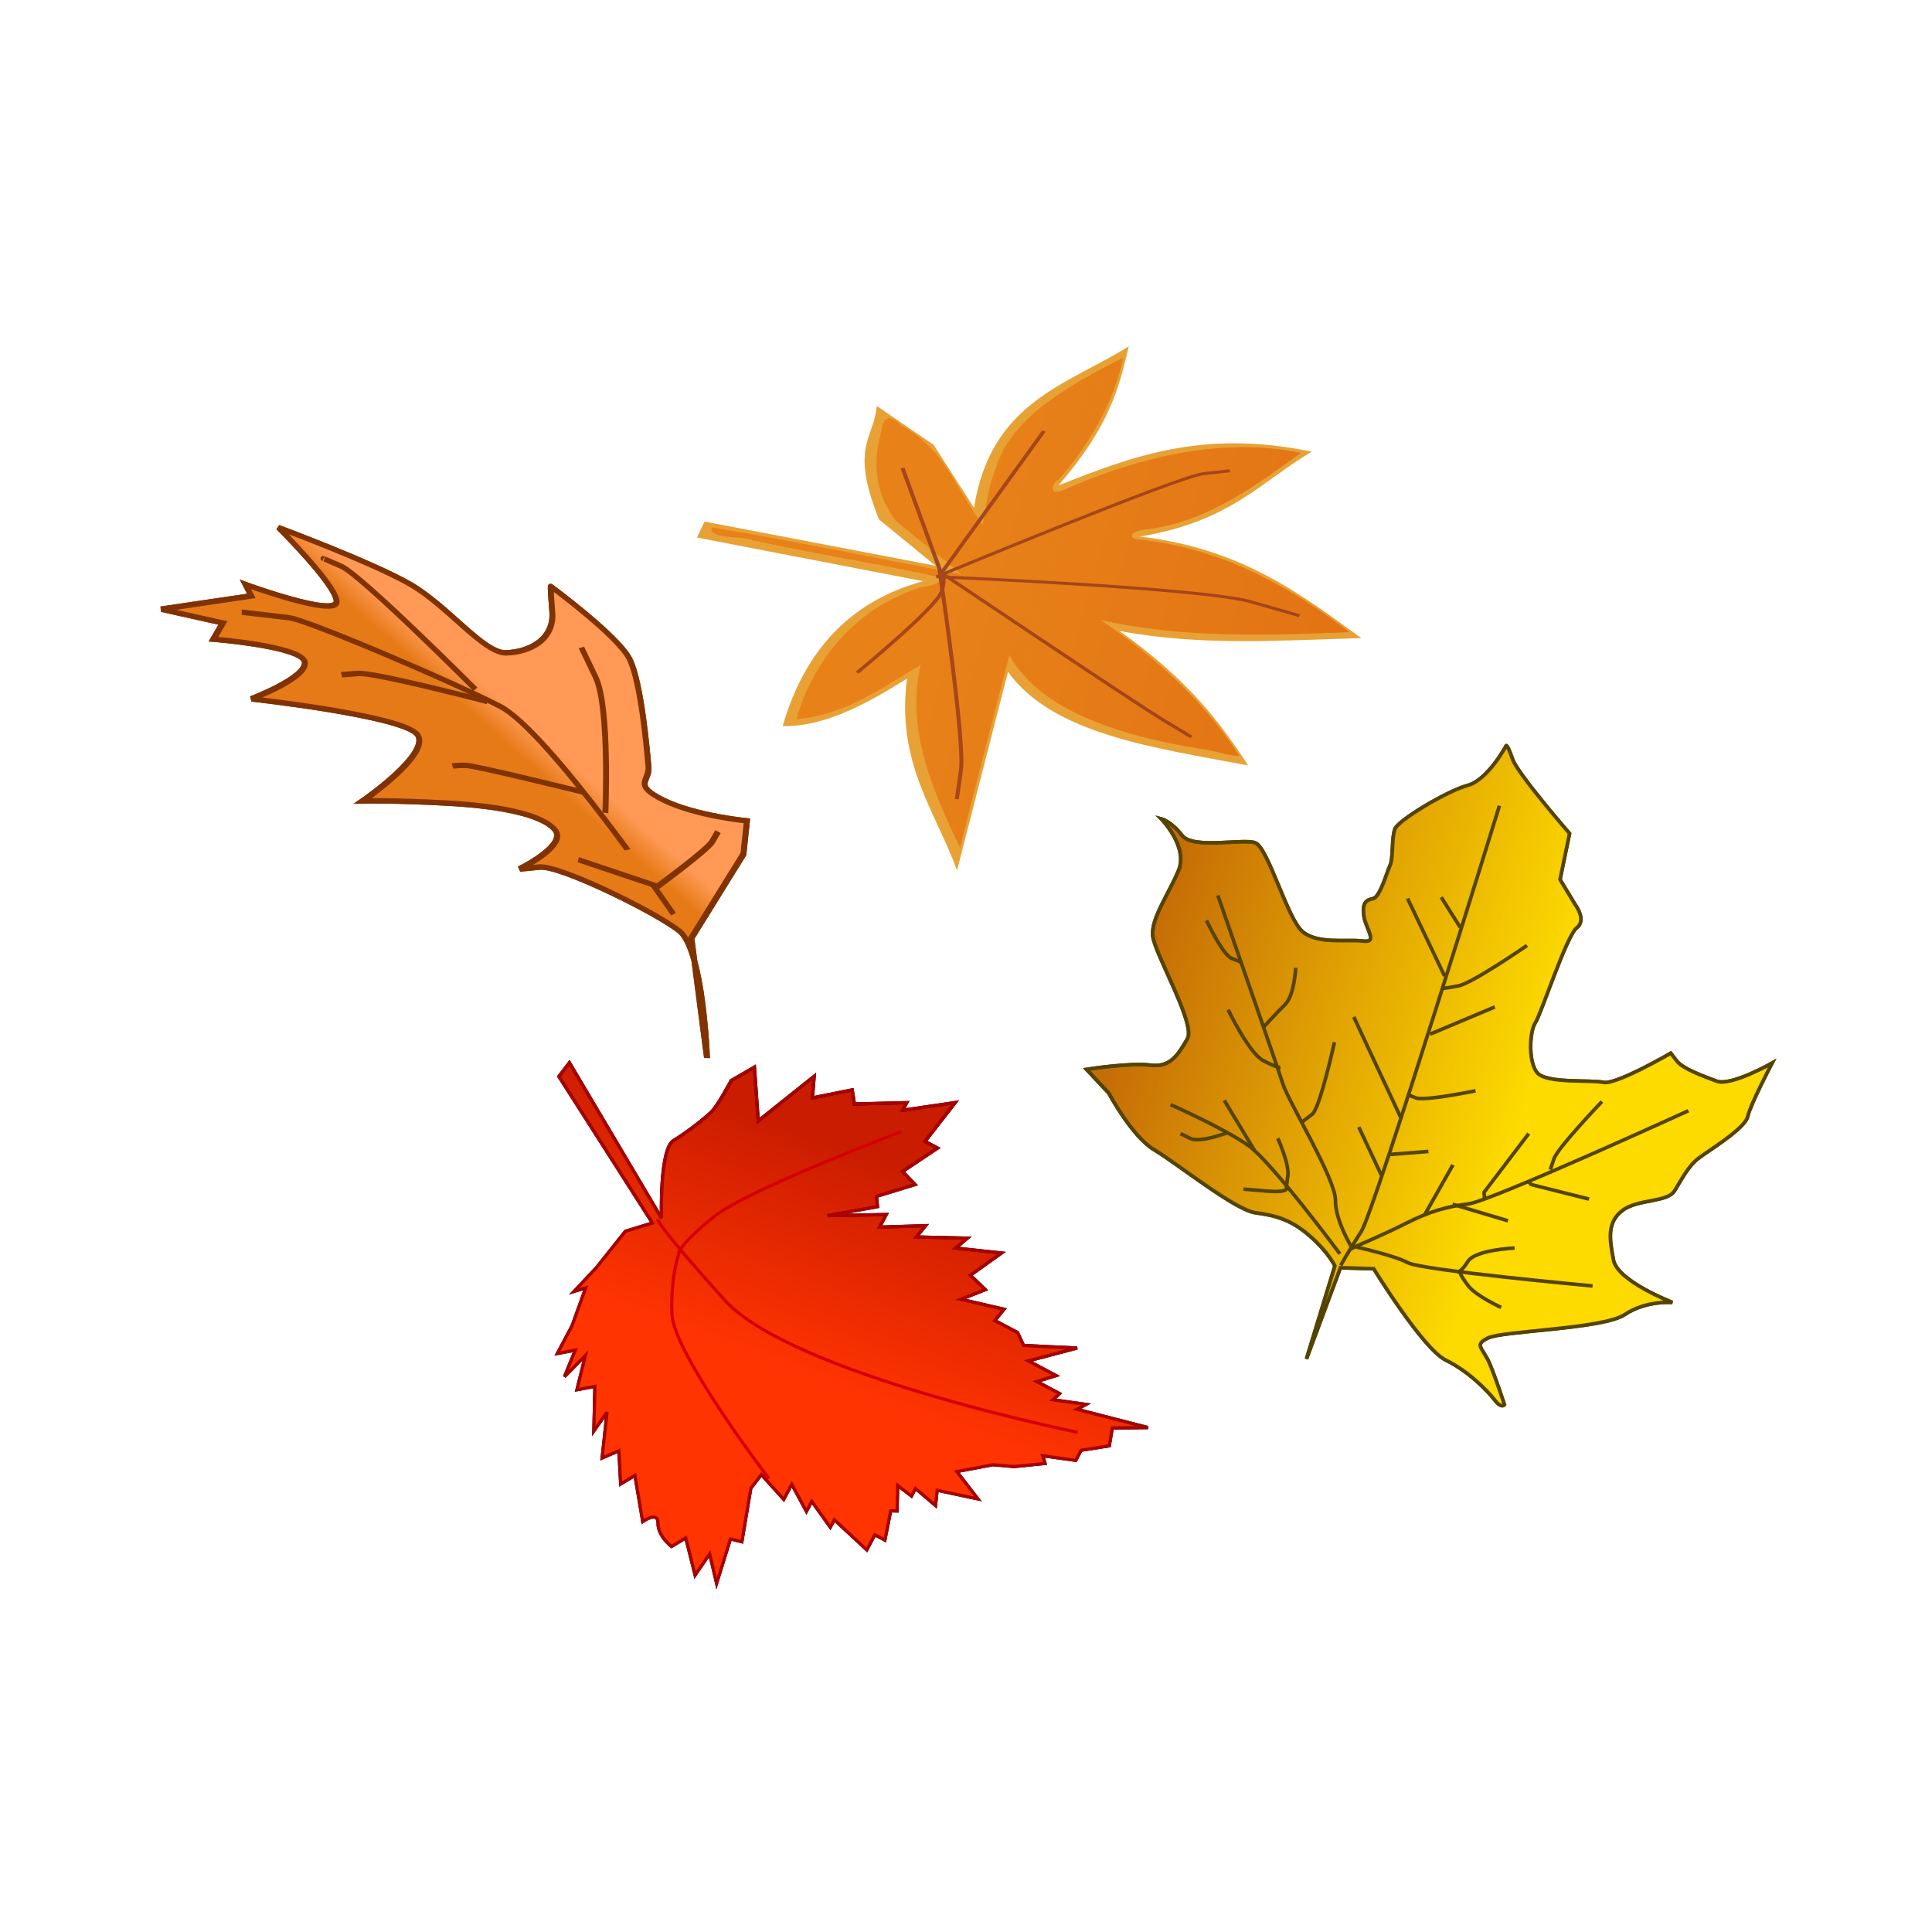 <svg:svg xmlns:dc="http://purl.org/dc/elements/1.1/" xmlns:ns1="http://www.w3.org/1999/xlink" xmlns:ns3="http://creativecommons.org/ns#" xmlns:rdf="http://www.w3.org/1999/02/22-rdf-syntax-ns#" xmlns:svg="http://www.w3.org/2000/svg" height="2178.43" id="svg8641" version="1.1" viewBox="-180.044 -392.467 2178.43 2178.43" width="2178.43">
  <svg:defs id="defs3">
    <svg:linearGradient id="linearGradient12216-4">
      <svg:stop id="stop12218-2" offset="0" style="stop-color:#e67a17" />
      <svg:stop id="stop12220-9" offset="1" style="stop-color:#ff9955" />
    </svg:linearGradient>
    <svg:linearGradient gradientUnits="userSpaceOnUse" id="linearGradient12467" x1="1806.6" x2="1805.3" y1="1405.1" y2="1410.5" ns1:href="#linearGradient12216-4" />
    <svg:filter color-interpolation-filters="sRGB" id="filter11823-0">
      <svg:feGaussianBlur id="feGaussianBlur11825-2" stdDeviation="0.588" />
    </svg:filter>
    <svg:linearGradient gradientUnits="userSpaceOnUse" id="linearGradient12495" x1="351.37" x2="352.27" y1="280.6" y2="167.66" ns1:href="#linearGradient11829-5" />
    <svg:linearGradient id="linearGradient11829-5">
      <svg:stop id="stop11831-3" offset="0" style="stop-color:#b60f12" />
      <svg:stop id="stop11833-1" offset="1" style="stop-color:#b60f12;stop-opacity:0" />
    </svg:linearGradient>
    <svg:linearGradient gradientUnits="userSpaceOnUse" id="linearGradient12535" x1="897.25" x2="825.54" y1="345.14" y2="355">
      <svg:stop id="stop11933-4" offset="0" style="stop-color:#ff3401" />
      <svg:stop id="stop11935-7" offset="1" style="stop-color:#ff3401;stop-opacity:0" />
    </svg:linearGradient>
    <svg:linearGradient gradientUnits="userSpaceOnUse" id="linearGradient12537" x1="1422.5" x2="1330.2" y1="519.03" y2="583.57">
      <svg:stop id="stop12076-90" offset="0" style="stop-color:#fddb00" />
      <svg:stop id="stop12078-8" offset="1" style="stop-color:#fddb00;stop-opacity:0" />
    </svg:linearGradient>
  </svg:defs>
  <svg:g id="g6353" transform="matrix(.431 0 0 .431 -329.67 2779.3)">
    <svg:g id="g5909" transform="matrix(-13.844 -7.948 6.898 -11.845 18812 25661)">
      <svg:g id="g5911" style="stroke:#803300;fill:#dc6b03" transform="translate(103.98 -60.952)">
        <svg:path d="m1749.2 1371.5s9.412 17.479 14.342 18.375c4.93 0.896 22.409-0.448 25.098-2.689l2.689-2.241s-4.93 8.515-1.793 9.86c3.137 1.345 9.86-1.345 17.479-5.826s12.101-7.619 12.101-7.619-5.826 14.342-2.241 16.134c3.586 1.793 26.443-9.86 26.443-9.86s-6.274 8.963-4.482 11.204c1.793 2.241 14.79-4.93 14.79-4.93v3.585l9.86-3.585-11.653 10.756 1.793 1.345s-15.686 3.137-14.342 5.826c1.345 2.689 14.342 6.723 14.342 6.723s-16.134 3.137-23.305 3.137c-7.171 0-16.134-4.482-19.272-2.241-3.137 2.241-5.826 6.723-3.137 11.204 2.689 4.482 2.241 4.034 2.241 4.034s-13.445-1.793-17.031-4.482c-3.586-2.689-10.308-13.894-11.653-16.134-1.345-2.241 0.896-4.482-4.93-4.034-5.826 0.448-13.445 4.482-13.445 4.482l-2.241-5.826 0.448-18.824z" id="path5913" style="stroke:#803300;stroke-width:1px;fill:#dc6b03" />
        <svg:path d="m1765.8 1392.1s32.717 18.375 41.681 17.927c8.964-0.448 34.51-4.034 37.199-5.378l7.171-3.586" id="path5915" style="stroke:#803300;stroke-width:1px;fill:#dc6b03" />
        <svg:path d="m1788.7 1403.7s17.479-5.826 18.824-6.723c1.345-0.896 1.793-1.345 1.793-1.345" id="path5917" style="stroke:#803300;stroke-width:1px;fill:#dc6b03" />
        <svg:path d="m1809.7 1409.6s18.375-5.826 20.616-7.619l2.241-1.793" id="path5919" style="stroke:#803300;stroke-width:1px;fill:#dc6b03" />
        <svg:path d="m1812.4 1410.5s25.546 8.067 29.132 7.619c3.585-0.448 3.137-0.448 3.137-0.448" id="path5921" style="stroke:#803300;stroke-width:1px;fill:#dc6b03" />
        <svg:path d="m1783.8 1402.4s8.067 17.927 12.549 21.512l4.482 3.586" id="path5923" style="stroke:#803300;stroke-width:1px;fill:#dc6b03" />
        <svg:path d="m1766.3 1410v-2.241c0-1.793 4.034-12.549 4.034-12.549l13.445-3.137" id="path5925" style="stroke:#803300;stroke-width:1px;fill:#dc6b03" />
      </svg:g>
      <svg:g id="g5927" style="stroke:#803300;fill:url(#linearGradient12467)" transform="translate(103.98 -60.952)">
        <svg:path d="m1749.2 1371.5s9.412 17.479 14.342 18.375c4.93 0.896 22.409-0.448 25.098-2.689l2.689-2.241s-4.93 8.515-1.793 9.86c3.137 1.345 9.86-1.345 17.479-5.826s12.101-7.619 12.101-7.619-5.826 14.342-2.241 16.134c3.586 1.793 26.443-9.86 26.443-9.86s-6.274 8.963-4.482 11.204c1.793 2.241 14.79-4.93 14.79-4.93v3.585l9.86-3.585-11.653 10.756 1.793 1.345s-15.686 3.137-14.342 5.826c1.345 2.689 14.342 6.723 14.342 6.723s-16.134 3.137-23.305 3.137c-7.171 0-16.134-4.482-19.272-2.241-3.137 2.241-5.826 6.723-3.137 11.204 2.689 4.482 2.241 4.034 2.241 4.034s-13.445-1.793-17.031-4.482c-3.586-2.689-10.308-13.894-11.653-16.134-1.345-2.241 0.896-4.482-4.93-4.034-5.826 0.448-13.445 4.482-13.445 4.482l-2.241-5.826 0.448-18.824z" id="path5929" style="stroke:#803300;stroke-width:1px;fill:url(#linearGradient12467)" />
        <svg:path d="m1765.8 1392.1s32.717 18.375 41.681 17.927c8.964-0.448 34.51-4.034 37.199-5.378l7.171-3.586" id="path5931" style="stroke:#803300;stroke-width:1px;fill:url(#linearGradient12467)" />
        <svg:path d="m1788.7 1403.7s17.479-5.826 18.824-6.723c1.345-0.896 1.793-1.345 1.793-1.345" id="path5933" style="stroke:#803300;stroke-width:1px;fill:url(#linearGradient12467)" />
        <svg:path d="m1809.7 1409.6s18.375-5.826 20.616-7.619l2.241-1.793" id="path5935" style="stroke:#803300;stroke-width:1px;fill:url(#linearGradient12467)" />
        <svg:path d="m1812.4 1410.5s25.546 8.067 29.132 7.619c3.585-0.448 3.137-0.448 3.137-0.448" id="path5937" style="stroke:#803300;stroke-width:1px;fill:url(#linearGradient12467)" />
        <svg:path d="m1783.8 1402.4s8.067 17.927 12.549 21.512l4.482 3.586" id="path5939" style="stroke:#803300;stroke-width:1px;fill:url(#linearGradient12467)" />
        <svg:path d="m1766.3 1410v-2.241c0-1.793 4.034-12.549 4.034-12.549l13.445-3.137" id="path5941" style="stroke:#803300;stroke-width:1px;fill:url(#linearGradient12467)" />
      </svg:g>
    </svg:g>
    <svg:g id="g5461" transform="matrix(5.739 7.487 -7.487 5.739 35.685 -18003)">
      <svg:path d="m1435.1 601.94-14.342-22.857 5.826-7.171s25.994 2.689 32.269-0.448c6.274-3.137 13.894-4.034 17.031-4.034 3.137 0 2.689-1.345 2.689-1.345s-6.274-2.241-11.204-3.585c-4.93-1.345-7.171 0.448-6.274-4.034 0.896-4.482 17.479-26.891 17.927-34.062 0.448-7.171 5.378-12.549 5.378-12.549s-13.894 8.515-19.272 5.826c-5.378-2.689-9.412-4.93-9.412-10.308 0-5.378 5.826-11.204 4.482-14.79-1.345-3.585-3.137-7.171-3.137-10.756 0-3.585 1.345-15.238-0.896-17.927-2.241-2.689-7.619-14.342-7.619-14.342s-1.793 12.997-5.378 15.238c-3.585 2.241-8.515 5.378-11.204 5.378h-2.689s-2.241 17.479-4.93 19.72c-2.689 2.241-9.412 12.997-13.445 12.997-4.034 0-10.308-5.378-11.204-8.067-0.896-2.689-13.894-21.513-13.894-25.098 0-3.585-5.378-3.585-5.378-3.585l-8.067-0.896-8.515-9.86s-21.961 1.345-25.994 0c-4.034-1.345-4.034-0.896-4.034-0.896s4.482 9.86 2.241 15.238-4.034 21.064-2.689 23.305c1.345 2.241 6.274 5.378 7.171 7.171 0.896 1.793 5.378 7.619 4.482 9.412-0.896 1.793-0.896 3.137 2.241 4.93 3.137 1.793 8.515 1.345 5.378 4.482-3.137 3.137-6.723 10.308-12.101 11.653-5.378 1.345-24.65-6.723-27.787-4.482-3.137 2.241-8.964 14.79-13.894 14.79-4.93 0-7.171 1.793-7.171 1.793s10.756-1.345 14.342 4.93c3.586 6.274 5.826 13.894 9.86 16.583 4.034 2.689 26.891 5.378 28.683 9.86 1.793 4.482 3.585 8.515-0.448 12.549s-9.86 14.79-9.86 14.79l8.964-0.896s13.445 2.241 20.168-0.448c6.723-2.689 26.891-7.619 30.924-11.653 4.034-4.034 7.619-6.723 14.342-8.067 6.723-1.345 10.756-0.448 10.756-0.448z" id="path5463" style="stroke:#554400;stroke-width:1px;fill:#c66e06" />
      <svg:path d="m1435.1 601.94-14.342-22.857 5.826-7.171s25.994 2.689 32.269-0.448c6.274-3.137 13.894-4.034 17.031-4.034 3.137 0 2.689-1.345 2.689-1.345s-6.274-2.241-11.204-3.585c-4.93-1.345-7.171 0.448-6.274-4.034 0.896-4.482 17.479-26.891 17.927-34.062 0.448-7.171 5.378-12.549 5.378-12.549s-13.894 8.515-19.272 5.826c-5.378-2.689-9.412-4.93-9.412-10.308 0-5.378 5.826-11.204 4.482-14.79-1.345-3.585-3.137-7.171-3.137-10.756 0-3.585 1.345-15.238-0.896-17.927-2.241-2.689-7.619-14.342-7.619-14.342s-1.793 12.997-5.378 15.238c-3.585 2.241-8.515 5.378-11.204 5.378h-2.689s-2.241 17.479-4.93 19.72c-2.689 2.241-9.412 12.997-13.445 12.997-4.034 0-10.308-5.378-11.204-8.067-0.896-2.689-13.894-21.513-13.894-25.098 0-3.585-5.378-3.585-5.378-3.585l-8.067-0.896-8.515-9.86s-21.961 1.345-25.994 0c-4.034-1.345-4.034-0.896-4.034-0.896s4.482 9.86 2.241 15.238-4.034 21.064-2.689 23.305c1.345 2.241 6.274 5.378 7.171 7.171 0.896 1.793 5.378 7.619 4.482 9.412-0.896 1.793-0.896 3.137 2.241 4.93 3.137 1.793 8.515 1.345 5.378 4.482-3.137 3.137-6.723 10.308-12.101 11.653-5.378 1.345-24.65-6.723-27.787-4.482-3.137 2.241-8.964 14.79-13.894 14.79-4.93 0-7.171 1.793-7.171 1.793s10.756-1.345 14.342 4.93c3.586 6.274 5.826 13.894 9.86 16.583 4.034 2.689 26.891 5.378 28.683 9.86 1.793 4.482 3.585 8.515-0.448 12.549s-9.86 14.79-9.86 14.79l8.964-0.896s13.445 2.241 20.168-0.448c6.723-2.689 26.891-7.619 30.924-11.653 4.034-4.034 7.619-6.723 14.342-8.067 6.723-1.345 10.756-0.448 10.756-0.448z" id="path5465" style="stroke:#554400;stroke-width:1px;fill:url(#linearGradient12537)" />
      <svg:path d="m1345.9 466.14s68.123 95.91 70.364 102.18c2.241 6.274 4.034 10.308 4.034 10.308" id="path5467" style="stroke:#554400;stroke-width:1px;fill:none" />
      <svg:path d="m1444.9 476s-13.445 58.711-16.583 64.09c-3.137 5.378-4.93 9.86-6.274 17.031-1.345 7.171-3.585 15.686-3.585 15.686" id="path5469" style="stroke:#554400;stroke-width:1px;fill:none" />
      <svg:path d="m1467.3 526.65s-32.269 34.958-36.302 36.751c-4.034 1.793-12.997 9.412-12.997 9.412" id="path5471" style="stroke:#554400;stroke-width:1px;fill:none" />
      <svg:path d="m1318.1 543.23s47.507 15.686 52.437 17.479c4.93 1.793 30.028 4.482 34.51 8.067 4.482 3.585 13.894 4.482 13.894 4.482" id="path5473" style="stroke:#554400;stroke-width:1px;fill:none" />
      <svg:path d="m1417.6 576.84s-31.372-0.448-38.992 1.793c-7.619 2.241-22.409 10.308-22.409 10.308" id="path5475" style="stroke:#554400;stroke-width:1px;fill:none" />
      <svg:path d="m1381.3 483.62s-0.896 18.375-2.689 21.961c-1.793 3.585-2.241 4.034-2.241 4.034" id="path5477" style="stroke:#554400;stroke-width:1px;fill:none" />
      <svg:path d="m1389.4 501.1-4.93 18.824" id="path5479" style="stroke:#554400;stroke-width:1px;fill:none" />
      <svg:path d="m1404.6 519.48s-6.274 12.997-8.515 14.342l-2.241 1.345" id="path5481" style="stroke:#554400;stroke-width:1px;fill:none" />
      <svg:path d="m1410 540.09-5.826 8.964" id="path5483" style="stroke:#554400;stroke-width:1px;fill:none" />
      <svg:path d="m1350.8 502 23.305 4.93" id="path5485" style="stroke:#554400;stroke-width:1px;fill:none" />
      <svg:path d="m1356.2 494.38 9.86 0.896" id="path5487" style="stroke:#554400;stroke-width:1px;fill:none" />
      <svg:path d="m1367.8 533.82 30.476 6.723" id="path5489" style="stroke:#554400;stroke-width:1px;fill:none" />
      <svg:path d="m1392.9 551.3 14.342 3.137" id="path5491" style="stroke:#554400;stroke-width:1px;fill:none" />
      <svg:path d="m1428.3 493.48s2.689 17.479 4.482 20.168c1.793 2.689 1.793 2.689 1.793 2.689" id="path5493" style="stroke:#554400;stroke-width:1px;fill:none" />
      <svg:path d="m1447.6 512.76-12.997 10.308h-1.345" id="path5495" style="stroke:#554400;stroke-width:1px;fill:none" />
      <svg:path d="m1423 515 5.378 19.72 1.345 0.896" id="path5497" style="stroke:#554400;stroke-width:1px;fill:none" />
      <svg:path d="m1438.7 534.27-12.997 9.412" id="path5499" style="stroke:#554400;stroke-width:1px;fill:none" />
      <svg:path d="m1417.1 536.96 6.274 14.79" id="path5501" style="stroke:#554400;stroke-width:1px;fill:none" />
      <svg:path d="m1445.8 537.4s-6.274 8.964-4.93 12.549 0.448 4.034 0.448 4.034" id="path5503" style="stroke:#554400;stroke-width:1px;fill:none" />
      <svg:path d="m1456.6 550.4s-6.723 3.585-10.308 3.585-4.482-0.448-4.482-0.448" id="path5505" style="stroke:#554400;stroke-width:1px;fill:none" />
      <svg:path d="m1347.2 538.3s5.826 4.93 6.274 8.515c0.448 3.585 1.345 8.515 1.345 8.515" id="path5507" style="stroke:#554400;stroke-width:1px;fill:none" />
      <svg:path d="m1370.1 542.33s12.101 14.342 12.101 17.031v3.585" id="path5509" style="stroke:#554400;stroke-width:1px;fill:none" />
      <svg:path d="m1345 560.26s12.997 2.689 17.031 0.896c4.034-1.793 4.482-2.689 4.482-2.689" id="path5511" style="stroke:#554400;stroke-width:1px;fill:none" />
      <svg:path d="m1321.7 549.95s10.308 2.241 12.549 0.896l2.241-1.345" id="path5513" style="stroke:#554400;stroke-width:1px;fill:none" />
      <svg:path d="m1364.3 576.4 16.134 1.793" id="path5515" style="stroke:#554400;stroke-width:1px;fill:none" />
      <svg:path d="m1381.7 571.02s7.619 1.793 9.86 4.034l2.241 2.241s2.241 0-2.241 4.93c-4.482 4.93-4.482 4.93-4.482 4.93" id="path5517" style="stroke:#554400;stroke-width:1px;fill:none" />
      <svg:path d="m1371.9 581.33s-2.241 7.619-4.93 8.964l-2.689 1.345" id="path5519" style="stroke:#554400;stroke-width:1px;fill:none" />
    </svg:g>
    <svg:g id="g5521" transform="matrix(-3.902 7.36 -7.36 -3.902 8456.8 -9030.6)">
      <svg:path d="m818.37 399.81 14.342-8.964-20.616-8.964 6.274-2.689-8.067-9.86 3.585-2.689-8.067-14.342h2.689l-9.86-13.445 15.238 2.689v-4.482l11.653 6.274 1.793-5.378 8.964 8.964 2.689-1.793 9.86 12.549-8.963-16.134h4.482l-7.171-12.549 4.482 0.896-7.171-14.342 4.482 1.793-5.378-13.445 10.756 5.378 1.793-6.274 6.274 5.378-3.586-13.445 4.482 0.896v-8.067l2.689-3.585-7.171-15.238 10.756 11.653v-9.86l4.482 4.482v-8.067l2.689 0.896-3.586-9.86 2.689 1.793-5.378-22.409 5.378 9.86 5.378-1.793 5.378 7.171h3.585l3.586 9.86 1.793-1.793 5.378 8.067 2.689 6.274 7.171 8.964 4.482-9.86 3.586 12.549 4.482-1.793-1.793 8.067h2.689l-0.896 5.378 7.171-3.585 0.896 1.793 8.963-2.689v3.585h5.378l-3.585 13.445h2.689l-4.482 8.964h3.586l-5.378 8.067h5.378l-3.586 9.86 5.378 0.896 16.134-5.378 0.896 3.585 14.342-2.689-7.171 6.274 8.067 0.896-8.963 8.067 4.482 2.689s-0.896 5.378-4.482 7.171c-3.586 1.793 1.793 4.482 1.793 4.482l-11.653 8.964 4.482 2.689-8.963 5.378 4.482 3.585-13.445 5.378 7.171 0.896-12.549 6.274 3.586 4.482-10.756 2.689 8.964 2.689-8.964 0.896 3.585 4.482h-9.86l-12.549 1.793 2.689 2.689-9.86-2.689-14.342-2.689-6.274-6.274-26.891 47.507-5.378-0.896 29.58-48.403s-18.824 10.756-23.305 8.067c-4.482-2.689-10.756-5.378-13.445-6.274-2.689-0.896-11.653-0.896-11.653-0.896z" id="path5523" style="stroke:#000000;stroke-width:1px;fill:#ca1c01" />
      <svg:path d="m818.37 399.81 14.342-8.964-20.616-8.964 6.274-2.689-8.067-9.86 3.585-2.689-8.067-14.342h2.689l-9.86-13.445 15.238 2.689v-4.482l11.653 6.274 1.793-5.378 8.964 8.964 2.689-1.793 9.86 12.549-8.963-16.134h4.482l-7.171-12.549 4.482 0.896-7.171-14.342 4.482 1.793-5.378-13.445 10.756 5.378 1.793-6.274 6.274 5.378-3.586-13.445 4.482 0.896v-8.067l2.689-3.585-7.171-15.238 10.756 11.653v-9.86l4.482 4.482v-8.067l2.689 0.896-3.586-9.86 2.689 1.793-5.378-22.409 5.378 9.86 5.378-1.793 5.378 7.171h3.585l3.586 9.86 1.793-1.793 5.378 8.067 2.689 6.274 7.171 8.964 4.482-9.86 3.586 12.549 4.482-1.793-1.793 8.067h2.689l-0.896 5.378 7.171-3.585 0.896 1.793 8.963-2.689v3.585h5.378l-3.585 13.445h2.689l-4.482 8.964h3.586l-5.378 8.067h5.378l-3.586 9.86 5.378 0.896 16.134-5.378 0.896 3.585 14.342-2.689-7.171 6.274 8.067 0.896-8.963 8.067 4.482 2.689s-0.896 5.378-4.482 7.171c-3.586 1.793 1.793 4.482 1.793 4.482l-11.653 8.964 4.482 2.689-8.963 5.378 4.482 3.585-13.445 5.378 7.171 0.896-12.549 6.274 3.586 4.482-10.756 2.689 8.964 2.689-8.964 0.896 3.585 4.482h-9.86l-12.549 1.793 2.689 2.689-9.86-2.689-14.342-2.689-6.274-6.274-26.891 47.507-5.378-0.896 29.58-48.403s-18.824 10.756-23.305 8.067c-4.482-2.689-10.756-5.378-13.445-6.274-2.689-0.896-11.653-0.896-11.653-0.896z" id="path5525" style="stroke:#aa0000;stroke-width:1px;fill:url(#linearGradient12535)" />
      <svg:path d="m872.16 256.4s25.994 87.843 15.238 117.42c-10.756 29.58-12.549 30.476-12.549 30.476" id="path5527" style="stroke:#d40000;stroke-width:1px;fill:none" />
      <svg:path d="m930.42 335.28s-20.616 44.818-31.372 51.092c-10.756 6.274-18.824 7.171-18.824 7.171" id="path5529" style="stroke:#d40000;stroke-width:1px;fill:none" />
      <svg:path d="m814.79 349.62s38.543 34.062 51.092 39.44c12.549 5.378 15.238 4.482 15.238 4.482" id="path5531" style="stroke:#d40000;stroke-width:1px;fill:none" />
    </svg:g>
    <svg:g id="g5641" transform="matrix(2.644 -9.947 13.316 1.975 -2223.6 -498.49)">
      <svg:g id="g5643" transform="matrix(.76 0 0 .76 324.72 132.44)">
        <svg:path d="m313.28 167.21c-11.06-8.795-20.371-17.808-21.961-27.787 27.598 0.489 45.471 9.406 55.145 25.43l3.365-59.209 5.652 0.832-3.308 60.432 12.648-17.178c23.009-12.198 26.395-6.557 37.647-8.067l-10.099 16.668-19.033 14.257c36.058-2.864 45.543 14.94 61.4 27.787-13.569 0.253-26.892 0.751-49.769-8.303 12.97 15.978 25.966 31.933 23.774 60.74-12.727-10.812-27.274-15.554-36.751-37.199 1.087 26.157-11.171 43.821-22.857 61.849-4.607-19.645-10.597-38.736-9.537-60.648-12.806 20.31-25.612 31.22-38.418 40.928 1.28-24.704 0.695-50.403 19.272-65.882l-68.571 0.448c18.908-9.405 32.691-22.227 61.4-25.098z" id="path5645" style="opacity:.55;fill:#e18902" />
        <svg:path d="m352.82 108.77c-2.663 2.495-0.108 7.507-1.125 10.875-1.509 16.136-1.588 32.712-3.094 48.844-2.784 1.682-3.684-3.604-5.188-5.094-11.233-15.153-30.924-20.717-49.156-21.031 3.915 12.159 14.944 19.357 24.219 27.344-21.519 0.386-41.187 11.118-58.875 21.875 22.175-0.377 44.377-0.306 66.562-0.5-17.876 11.797-21.584 34.904-21.812 54.812-0.027 3.025-0.829 6.036-0.5 9.062 15.667-11.642 28.441-26.808 38.5-43.656-2.181 21.315 2.958 42.301 8.188 62.812 11.963-17.389 21.994-37.667 20.344-59.344 1.263-3.259 3.872 1.146 4.094 2.781 6.029 14.768 20.475 24.03 32.844 32.656 1.502-21.757-10.596-41.62-24.594-57.062-1.971-2.72 2.396-3.001 3.75-1.375 13.863 5.567 28.773 8.493 43.75 7.969-11.727-11.511-25.158-23.674-42.531-24.312-6.685-0.632-13.393-0.066-20.062 0.469 9.915-8.774 23.369-14.222 28.992-26.769 4.096-4.388 1.065-5.205-3.795-4.606-10.151-0.131-20.646 2.782-28.26 9.625-4.765 6.332-9.45 13.265-14.406 19.688 0.931-21.59 2.873-43.879 3.219-65.031-0.331-0.066-0.7-0.11-1.062-0.031z" id="path5647" style="opacity:.55;fill:#e87615" />
        <svg:g id="g5649" style="opacity:.55;filter:url(#filter11823-0);stroke:#782121" transform="translate(1.268 1.53)">
          <svg:path d="m352.27 259.09l2.241-12.997c2.241-12.997-7.171-79.776-7.171-79.776s45.266 53.333 47.507 59.608l2.241 6.274" id="path5651" style="stroke:#782121;stroke-width:1px;fill:none" />
          <svg:path d="m306.55 240.26l4.482-8.515c4.482-8.515 38.095-64.986 38.095-64.986s-55.126 17.479-64.986 18.375l-9.86 0.896" id="path5653" style="stroke:#782121;stroke-width:1px;fill:none" />
          <svg:path d="m311.48 152.87s25.994 15.686 31.372 15.686c5.378 0 5.826-1.345 5.826-1.345l52.437 16.134" id="path5655" style="stroke:#782121;stroke-width:1px;fill:none" />
          <svg:path d="m349.58 166.76 32.269-16.134" id="path5657" style="stroke:#782121;stroke-width:1px;fill:none" />
        </svg:g>
        <svg:path d="m352.82 108.77c-2.663 2.495-0.108 7.507-1.125 10.875-1.509 16.136-1.588 32.712-3.094 48.844-2.784 1.682-3.684-3.604-5.188-5.094-11.233-15.153-30.924-20.717-49.156-21.031 3.915 12.159 14.944 19.357 24.219 27.344-21.519 0.386-41.187 11.118-58.875 21.875 22.175-0.377 44.377-0.306 66.562-0.5-17.876 11.797-21.584 34.904-21.812 54.812-0.027 3.025-0.829 6.036-0.5 9.062 15.667-11.642 28.441-26.808 38.5-43.656-2.181 21.315 2.958 42.301 8.188 62.812 11.963-17.389 21.994-37.667 20.344-59.344 1.263-3.259 3.872 1.146 4.094 2.781 6.029 14.768 20.475 24.03 32.844 32.656 1.502-21.757-10.596-41.62-24.594-57.062-1.971-2.72 2.396-3.001 3.75-1.375 13.863 5.567 28.773 8.493 43.75 7.969-11.727-11.511-25.158-23.674-42.531-24.312-6.685-0.632-13.393-0.066-20.062 0.469 9.915-8.774 23.369-14.222 28.992-26.769 4.096-4.388 1.065-5.205-3.795-4.606-10.151-0.131-20.646 2.782-28.26 9.625-4.765 6.332-9.45 13.265-14.406 19.688 0.931-21.59 2.873-43.879 3.219-65.031-0.331-0.066-0.7-0.11-1.062-0.031z" id="path5659" style="opacity:.55;fill:url(#linearGradient12495)" />
      </svg:g>
      <svg:g id="g5661" transform="matrix(.76 0 0 .76 324.72 132.44)">
        <svg:path d="m313.28 167.21c-11.06-8.795-20.371-17.808-21.961-27.787 27.598 0.489 45.471 9.406 55.145 25.43l3.365-59.209 5.652 0.832-3.308 60.432 12.648-17.178c23.009-12.198 26.395-6.557 37.647-8.067l-10.099 16.668-19.033 14.257c36.058-2.864 45.543 14.94 61.4 27.787-13.569 0.253-26.892 0.751-49.769-8.303 12.97 15.978 25.966 31.933 23.774 60.74-12.727-10.812-27.274-15.554-36.751-37.199 1.087 26.157-11.171 43.821-22.857 61.849-4.607-19.645-10.597-38.736-9.537-60.648-12.806 20.31-25.612 31.22-38.418 40.928 1.28-24.704 0.695-50.403 19.272-65.882l-68.571 0.448c18.908-9.405 32.691-22.227 61.4-25.098z" id="path5663" style="opacity:.55;fill:#e18902" />
        <svg:path d="m352.82 108.77c-2.663 2.495-0.108 7.507-1.125 10.875-1.509 16.136-1.588 32.712-3.094 48.844-2.784 1.682-3.684-3.604-5.188-5.094-11.233-15.153-30.924-20.717-49.156-21.031 3.915 12.159 14.944 19.357 24.219 27.344-21.519 0.386-41.187 11.118-58.875 21.875 22.175-0.377 44.377-0.306 66.562-0.5-17.876 11.797-21.584 34.904-21.812 54.812-0.027 3.025-0.829 6.036-0.5 9.062 15.667-11.642 28.441-26.808 38.5-43.656-2.181 21.315 2.958 42.301 8.188 62.812 11.963-17.389 21.994-37.667 20.344-59.344 1.263-3.259 3.872 1.146 4.094 2.781 6.029 14.768 20.475 24.03 32.844 32.656 1.502-21.757-10.596-41.62-24.594-57.062-1.971-2.72 2.396-3.001 3.75-1.375 13.863 5.567 28.773 8.493 43.75 7.969-11.727-11.511-25.158-23.674-42.531-24.312-6.685-0.632-13.393-0.066-20.062 0.469 9.915-8.774 23.369-14.222 28.992-26.769 4.096-4.388 1.065-5.205-3.795-4.606-10.151-0.131-20.646 2.782-28.26 9.625-4.765 6.332-9.45 13.265-14.406 19.688 0.931-21.59 2.873-43.879 3.219-65.031-0.331-0.066-0.7-0.11-1.062-0.031z" id="path5665" style="opacity:.55;fill:#e87615" />
        <svg:g id="g5667" style="opacity:.55;filter:url(#filter11823-0);stroke:#782121" transform="translate(1.268 1.53)">
          <svg:path d="m352.27 259.09l2.241-12.997c2.241-12.997-7.171-79.776-7.171-79.776s45.266 53.333 47.507 59.608l2.241 6.274" id="path5669" style="stroke:#782121;stroke-width:1px;fill:none" />
          <svg:path d="m306.55 240.26l4.482-8.515c4.482-8.515 38.095-64.986 38.095-64.986s-55.126 17.479-64.986 18.375l-9.86 0.896" id="path5671" style="stroke:#782121;stroke-width:1px;fill:none" />
          <svg:path d="m311.48 152.87s25.994 15.686 31.372 15.686c5.378 0 5.826-1.345 5.826-1.345l52.437 16.134" id="path5673" style="stroke:#782121;stroke-width:1px;fill:none" />
          <svg:path d="m349.58 166.76 32.269-16.134" id="path5675" style="stroke:#782121;stroke-width:1px;fill:none" />
        </svg:g>
        <svg:path d="m352.82 108.77c-2.663 2.495-0.108 7.507-1.125 10.875-1.509 16.136-1.588 32.712-3.094 48.844-2.784 1.682-3.684-3.604-5.188-5.094-11.233-15.153-30.924-20.717-49.156-21.031 3.915 12.159 14.944 19.357 24.219 27.344-21.519 0.386-41.187 11.118-58.875 21.875 22.175-0.377 44.377-0.306 66.562-0.5-17.876 11.797-21.584 34.904-21.812 54.812-0.027 3.025-0.829 6.036-0.5 9.062 15.667-11.642 28.441-26.808 38.5-43.656-2.181 21.315 2.958 42.301 8.188 62.812 11.963-17.389 21.994-37.667 20.344-59.344 1.263-3.259 3.872 1.146 4.094 2.781 6.029 14.768 20.475 24.03 32.844 32.656 1.502-21.757-10.596-41.62-24.594-57.062-1.971-2.72 2.396-3.001 3.75-1.375 13.863 5.567 28.773 8.493 43.75 7.969-11.727-11.511-25.158-23.674-42.531-24.312-6.685-0.632-13.393-0.066-20.062 0.469 9.915-8.774 23.369-14.222 28.992-26.769 4.096-4.388 1.065-5.205-3.795-4.606-10.151-0.131-20.646 2.782-28.26 9.625-4.765 6.332-9.45 13.265-14.406 19.688 0.931-21.59 2.873-43.879 3.219-65.031-0.331-0.066-0.7-0.11-1.062-0.031z" id="path5677" style="opacity:.55;fill:url(#linearGradient12495)" />
      </svg:g>
    </svg:g>
  </svg:g>
</svg:svg>